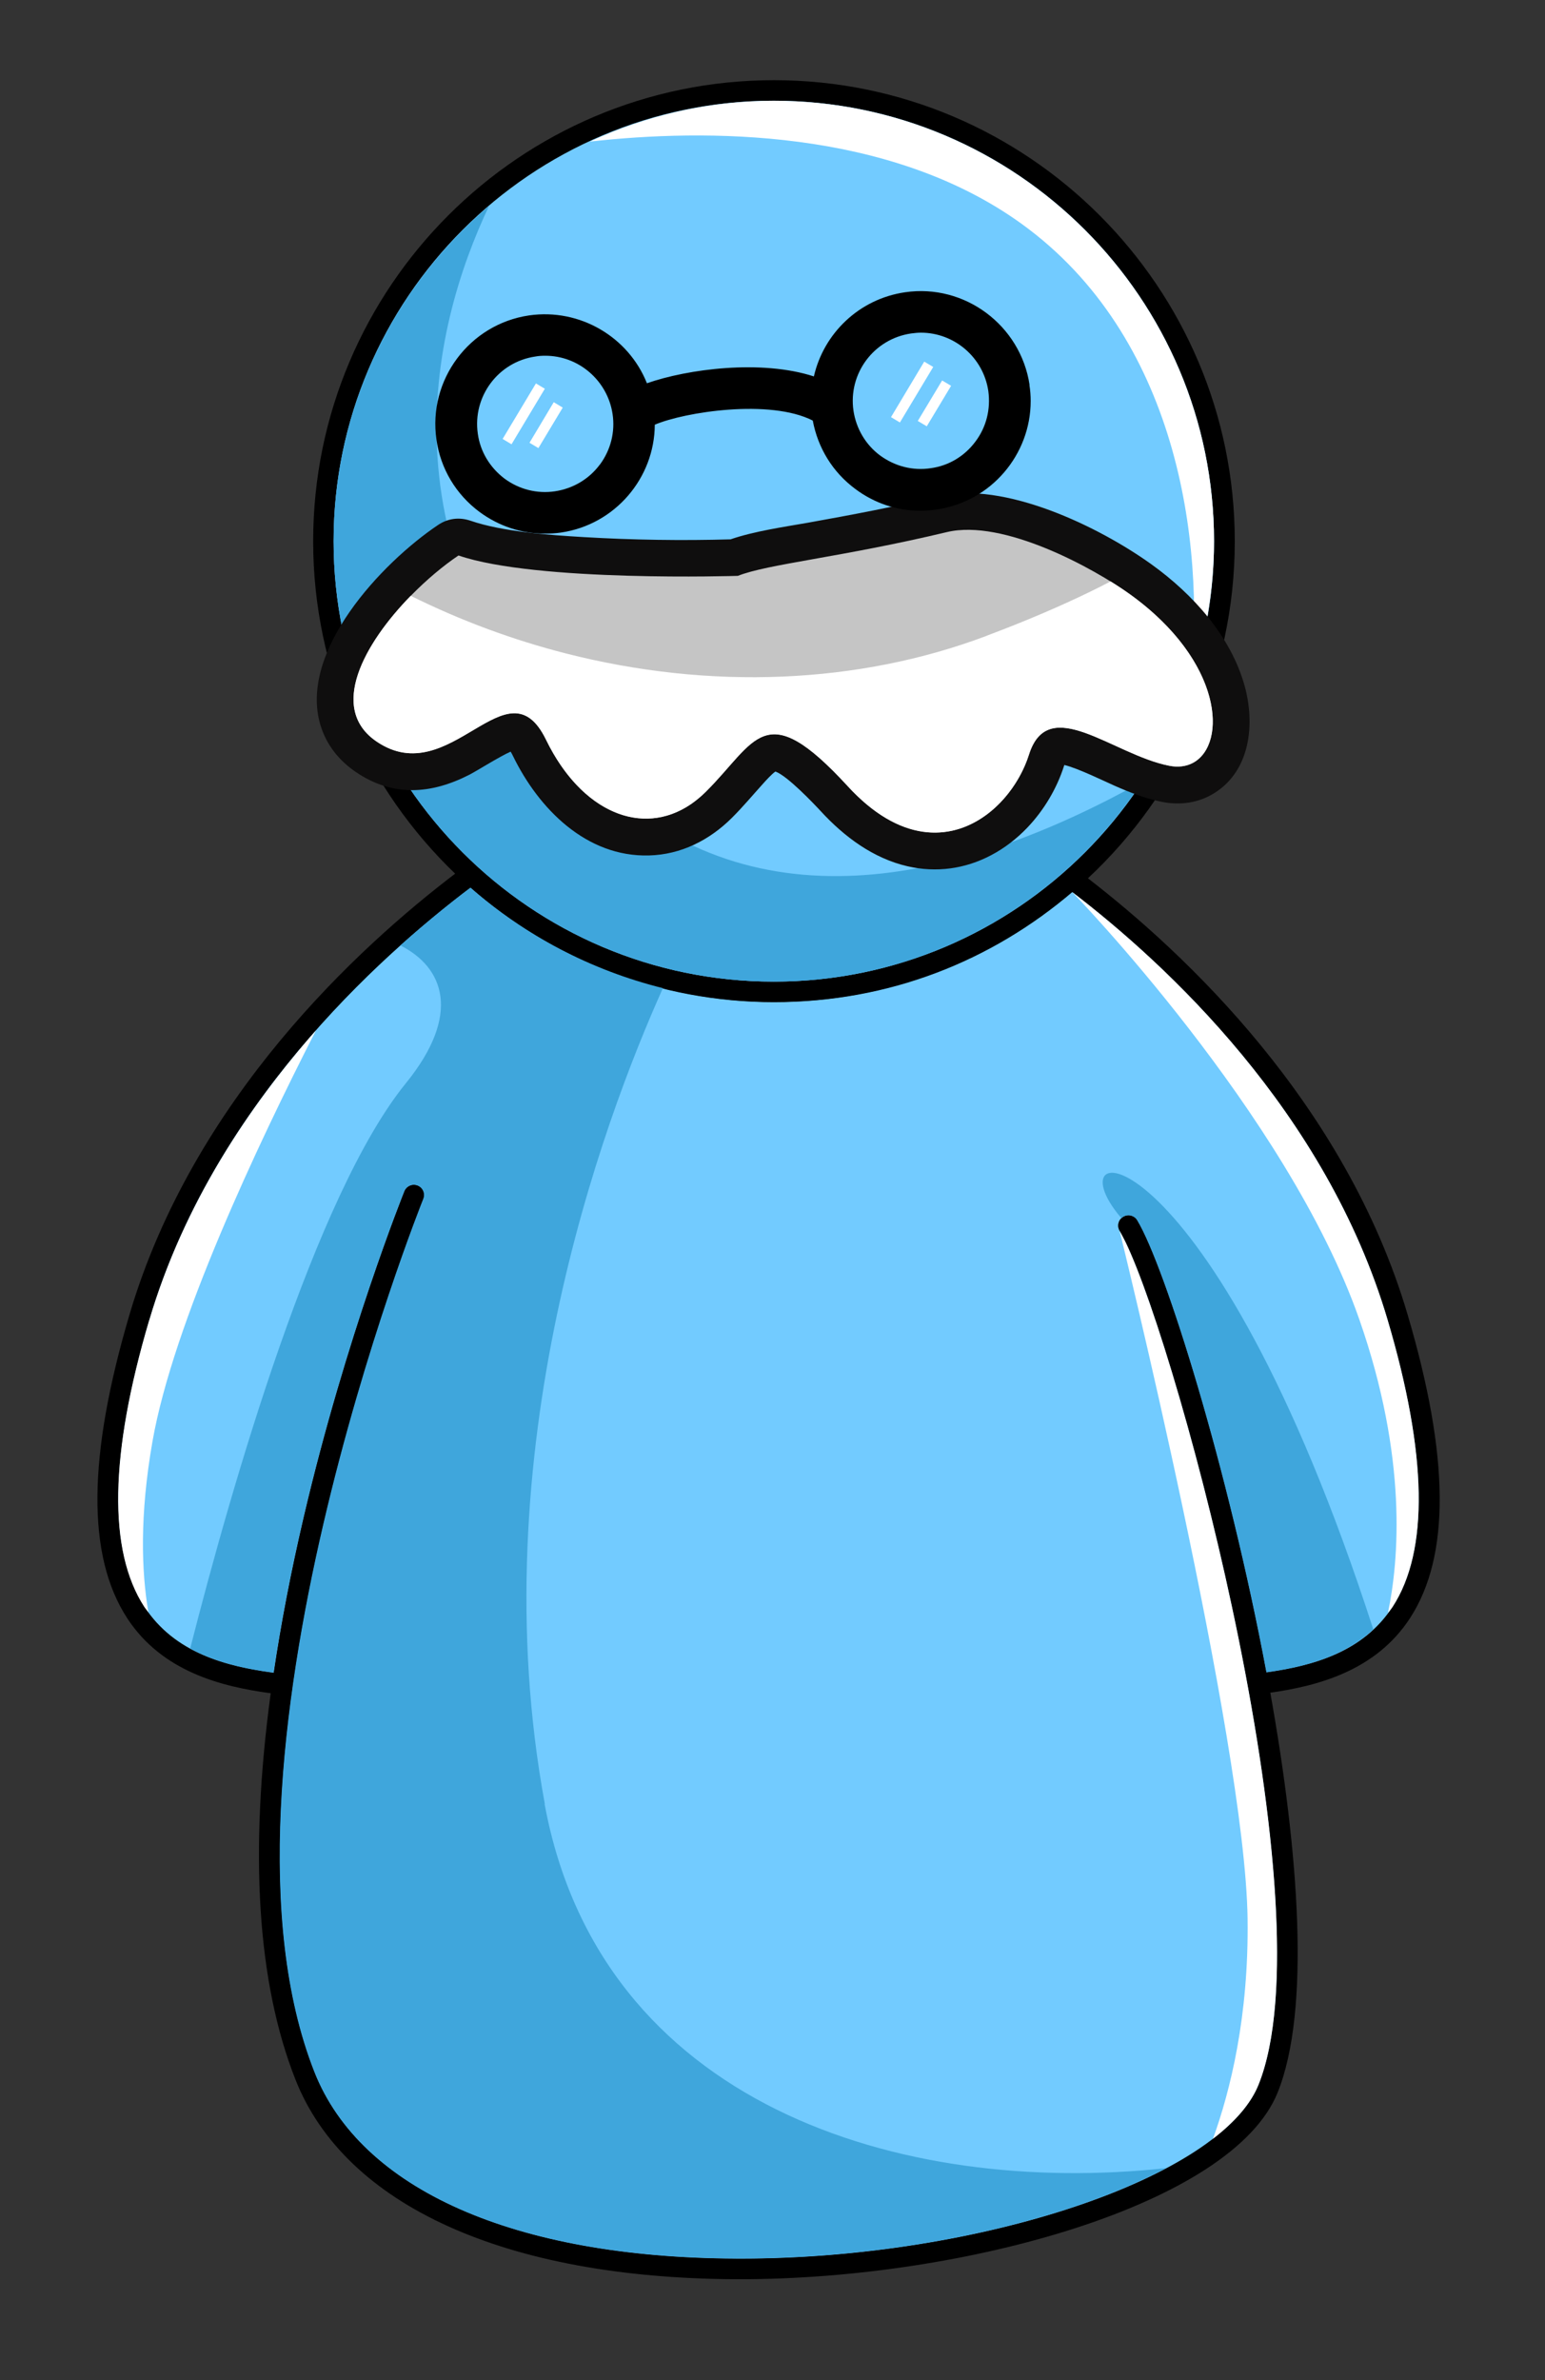 <?xml version="1.0" encoding="UTF-8"?>
<svg id="Camada_1" xmlns="http://www.w3.org/2000/svg" version="1.1" viewBox="0 0 194.33 299.22">
  <rect x="0" y="0" width="194.33" height="299.22" fill="#333333" stroke="none"/>
  <!-- Generator: Adobe Illustrator 29.5.1, SVG Export Plug-In . SVG Version: 2.1.0 Build 141)  -->
  <defs>
    <style>
      .st0, .st1 {
        fill: #fff;
      }

      .st1, .st2, .st3 {
        fill-rule: evenodd;
      }

      .st4 {
        fill: #3fa6dc;
      }

      .st2 {
        fill: #0f0e0e;
      }

      .st3 {
        fill: #c5c5c5;
      }

      .st5 {
        fill: #72cbff;
      }
    </style>
  </defs>
  <g>
    <path class="st5" d="M92.57,283.93c.2,0,.4,0,.59,0,30.05,0,60.39-10.14,65.12-21.83,9.23-22.79-11.29-97.11-17.45-107.37-.37-.61-.17-1.41.44-1.77.61-.37,1.41-.17,1.77.44,3.54,5.9,11.45,31.23,16.25,56.83,5.82-.82,12.14-2.51,15.87-8.24,4.58-7.04,4.37-19.17-.62-36.05-7.75-26.2-27.85-44.76-39.68-53.81-10.12,8.62-23.22,13.84-37.53,13.84s-27.96-5.44-38.16-14.39c-11.71,8.83-32.49,27.6-40.4,54.35-4.99,16.88-5.2,29.01-.62,36.05,3.82,5.86,10.33,7.5,16.27,8.3.92-6.19,2.17-12.71,3.78-19.59,5.3-22.65,12.59-40.77,12.66-40.95.27-.66,1.02-.98,1.68-.71.66.27.98,1.02.71,1.68-.29.71-28.67,71.76-13.7,109.75,5.83,14.78,25.15,23.34,53.01,23.46Z"/>
    <path d="M92.56,286.52c.19,0,.38,0,.57,0,28.15,0,61.85-9.36,67.56-23.44,4.19-10.36,2.68-30.21-.91-50.29,6.06-.86,13.28-2.79,17.57-9.37,5.08-7.81,4.98-20.31-.31-38.19-7.86-26.57-28.04-45.44-40.2-54.82,11.35-10.59,18.47-25.66,18.47-42.37,0-31.96-26-57.96-57.96-57.96s-57.96,26-57.96,57.96c0,16.41,6.87,31.24,17.86,41.79-12.06,9.17-32.93,28.27-40.95,55.39-5.29,17.89-5.39,30.38-.31,38.19,4.4,6.76,11.91,8.62,18.06,9.45-2.72,20.1-1.69,36.38,3.11,48.56,6.24,15.82,26.43,24.97,55.4,25.1ZM53.26,150.72c.27-.66-.05-1.42-.71-1.68-.66-.26-1.41.05-1.68.71-.07.18-7.36,18.3-12.66,40.95-1.61,6.88-2.86,13.4-3.78,19.59-5.93-.8-12.45-2.43-16.27-8.3-4.58-7.04-4.37-19.17.62-36.05,7.91-26.75,28.69-45.52,40.4-54.35,10.2,8.95,23.55,14.39,38.16,14.39s27.41-5.22,37.53-13.84c11.83,9.05,31.93,27.6,39.68,53.81,4.99,16.88,5.2,29.01.62,36.05-3.73,5.73-10.04,7.42-15.87,8.24-4.79-25.6-12.71-50.93-16.25-56.83-.37-.61-1.16-.81-1.77-.44-.61.37-.81,1.16-.44,1.77,6.15,10.26,26.67,84.57,17.45,107.37-4.73,11.69-35.06,21.83-65.12,21.83-.2,0-.4,0-.59,0-27.86-.12-47.18-8.68-53.01-23.46-14.98-37.98,13.41-109.03,13.7-109.75ZM41.96,68.03c0-30.53,24.84-55.37,55.37-55.37s55.37,24.84,55.37,55.37-24.84,55.37-55.37,55.37-55.37-24.84-55.37-55.37Z"/>
    <path class="st5" d="M97.33,123.4c30.53,0,55.37-24.84,55.37-55.37S127.87,12.66,97.33,12.66s-55.37,24.84-55.37,55.37,24.84,55.37,55.37,55.37Z"/>
    <path class="st4" d="M75.4,98.11c-28.57-27.7-21.15-56.9-13.89-72.22-11.94,10.16-19.55,25.27-19.55,42.14,0,30.53,24.84,55.37,55.37,55.37,19.37,0,36.43-10.02,46.32-25.13-22.01,12.26-48.39,19.09-68.26-.17Z"/>
    <path class="st4" d="M68.53,226.79c-8.15-44.13,7.25-85.65,14.85-102.57-9.1-2.26-17.37-6.64-24.21-12.63-2.57,1.94-5.59,4.39-8.81,7.26,5.44,2.75,7.77,8.62.67,17.35-11.4,14.04-21.88,50.53-27.11,71.04,3.25,1.77,6.96,2.57,10.49,3.04.92-6.19,2.17-12.71,3.78-19.59,5.3-22.65,12.59-40.77,12.66-40.95.27-.66,1.02-.98,1.68-.71.66.27.98,1.02.71,1.68-.29.71-28.67,71.76-13.7,109.75,5.83,14.78,25.15,23.34,53.01,23.46.2,0,.4,0,.59,0,20.43,0,40.97-4.69,53.53-11.36-33.4,3.6-71.18-7.98-78.17-45.78Z"/>
    <path class="st4" d="M140.99,153.08s.04.06.06.08c.07-.07.13-.15.22-.2.61-.37,1.41-.17,1.77.44,3.54,5.9,11.45,31.23,16.25,56.83,4.71-.66,9.72-1.93,13.44-5.41-20.59-63.57-41-62.65-31.74-51.75Z"/>
    <path class="st0" d="M149.78,85.65c1.87-5.54,2.92-11.45,2.92-17.61,0-30.53-24.84-55.37-55.37-55.37-8.27,0-16.09,1.87-23.14,5.13,14.38-1.61,37.58-1.74,54.31,10.34,19.51,14.1,23.1,39.71,21.28,57.5Z"/>
    <path class="st0" d="M18.77,165.95c-4.99,16.88-5.2,29.01-.62,36.05.16.24.34.43.51.66-.87-5.13-1.11-12.17.52-21.47,2.59-14.76,13.21-37.29,20.55-51.64-8.44,9.54-16.62,21.77-20.95,36.4Z"/>
    <g>
      <path class="st0" d="M174.58,202.75c.19-.25.4-.48.58-.75,4.58-7.04,4.37-19.17-.62-36.05-7.75-26.2-27.85-44.76-39.68-53.81,0,0,27.06,27.82,36.12,53.74,6.08,17.4,4.98,30.26,3.6,36.86Z"/>
      <path class="st0" d="M158.28,262.11c8.88-21.93-9.79-91.56-16.69-105.91-.46-.9-.76-1.45-.76-1.45,0,0,15.78,63.93,16.09,86.42.17,12.31-2.18,21.69-4.35,27.69,2.78-2.14,4.76-4.41,5.71-6.75Z"/>
    </g>
  </g>
  <g>
    <g>
      <path class="st2" d="M91.92,67.79c2.94-1.01,6.69-1.55,9.65-2.07,5.53-.99,10.99-2.02,16.46-3.33,8.27-1.97,20.23,3.82,26.85,8.59,5.15,3.71,9.89,8.94,11.65,15.17,1.34,4.76.8,10.68-3.79,13.55-1.98,1.24-4.29,1.56-6.57,1.11-2.07-.41-4.06-1.19-5.99-2.04-1.05-.46-4.69-2.24-6.31-2.6-.01.03-.02.06-.03.09-.91,2.87-2.54,5.6-4.62,7.78-1.33,1.39-2.86,2.58-4.56,3.47-3.27,1.73-6.9,2.22-10.51,1.39-4.31-.99-7.96-3.71-10.91-6.92-.87-.94-4.21-4.46-5.71-4.99-.47.32-1.24,1.18-1.52,1.49-1.33,1.47-2.57,2.96-3.98,4.36-2.81,2.79-6.38,4.59-10.39,4.7-7.9.22-13.89-5.88-17.12-12.51-.06-.13-.17-.34-.29-.54-1.38.6-4.3,2.45-5.21,2.91-4.78,2.44-9.59,2.82-14.25-.34-2.12-1.44-3.7-3.4-4.45-5.86-2.84-9.27,7.68-20.44,14.77-25.2,1.24-.84,2.67-1.02,4.09-.54,4.03,1.39,10,1.81,14.26,2.06,6.07.36,12.38.46,18.48.28Z"/>
      <path class="st3" d="M57.67,69.83c-7.59,5.1-18.46,17.85-10.3,23.39,9.31,6.32,16.41-10.3,21.31-.23,4.9,10.07,13.72,12.87,20.09,6.55,6.37-6.32,7.35-12.17,17.88-.7,10.53,11.47,20.33,3.74,22.78-3.98,2.45-7.73,10.53,0,17.63,1.4,7.1,1.41,9.06-11.47-4.9-21.53-4.53-3.26-15.94-9.54-23.06-7.84-13.32,3.18-22.51,4-26.29,5.5,0,0-25.33.81-35.14-2.56Z"/>
    </g>
    <path class="st1" d="M124.1,79.93c-16.11,6.08-34.79,6.85-52.94,2.21-6.62-1.69-13.17-4.1-19.5-7.24-5.86,5.99-10.4,14.17-4.29,18.32,9.31,6.32,16.41-10.3,21.31-.23,4.44,9.12,12.09,12.28,18.23,8.1.63-.44,1.25-.95,1.85-1.54,6.37-6.32,7.35-12.17,17.88-.7,1.62,1.76,3.21,3.06,4.77,3.99,6.36,3.78,12.04,1.18,15.4-3.09,1.18-1.49,2.07-3.19,2.61-4.89,2.45-7.73,10.53,0,17.63,1.4,1.16.23,2.18.08,3.02-.37,4.3-2.34,3.77-12.73-7.92-21.16-.68-.49-1.51-1.05-2.46-1.64-3.2,1.67-7.17,3.51-12.07,5.47-1.13.45-2.3.9-3.52,1.36Z"/>
  </g>
  <path class="st1" d="M127.84,51.96"/>
  <g>
    <path d="M129.5,48.39c-1.13-7.51-8.17-12.75-15.66-11.65-5.79.84-10.24,5.18-11.47,10.58-6.62-2.15-15.86-.94-21,.86-2.3-5.79-8.4-9.45-14.82-8.53-7.51,1.1-12.75,8.12-11.65,15.63.52,3.66,2.46,6.88,5.42,9.08,2.41,1.78,5.26,2.72,8.19,2.72.68,0,1.36-.03,2.04-.13,6.81-.99,11.78-6.86,11.81-13.56,3.74-1.6,14.48-3.27,19.87-.52.65,3.46,2.51,6.49,5.34,8.59,2.41,1.81,5.26,2.75,8.22,2.75.65,0,1.33-.05,2.02-.16,6.86-.99,11.83-6.91,11.83-13.64,0-.68-.05-1.34-.16-2.02ZM75.44,58.41c-1.36,1.83-3.38,3.01-5.63,3.35s-4.53-.24-6.36-1.6c-1.83-1.39-3.04-3.38-3.35-5.63-.68-4.69,2.57-9.03,7.23-9.71.42-.08.84-.1,1.26-.1,2.07,0,4.03.76,5.55,2.07,1.52,1.31,2.59,3.14,2.91,5.26.34,2.25-.24,4.53-1.6,6.36ZM122.69,55.51c-1.36,1.83-3.35,3.04-5.63,3.35-2.25.34-4.5-.24-6.36-1.6-1.83-1.36-3.01-3.38-3.35-5.63-.68-4.69,2.57-9.03,7.25-9.71.42-.05.81-.1,1.23-.1,4.19,0,7.85,3.09,8.48,7.33.31,2.28-.24,4.53-1.62,6.36Z"/>
    <g>
      <polygon class="st0" points="64.34 55.85 63.22 55.18 67.41 48.2 68.53 48.87 64.34 55.85"/>
      <polygon class="st0" points="67.72 56.33 66.6 55.66 69.65 50.56 70.78 51.24 67.72 56.33"/>
    </g>
    <g>
      <polygon class="st0" points="113.19 53.11 112.07 52.44 116.25 45.46 117.38 46.13 113.19 53.11"/>
      <polygon class="st0" points="116.57 53.59 115.44 52.92 118.5 47.83 119.63 48.5 116.57 53.59"/>
    </g>
  </g>
</svg>